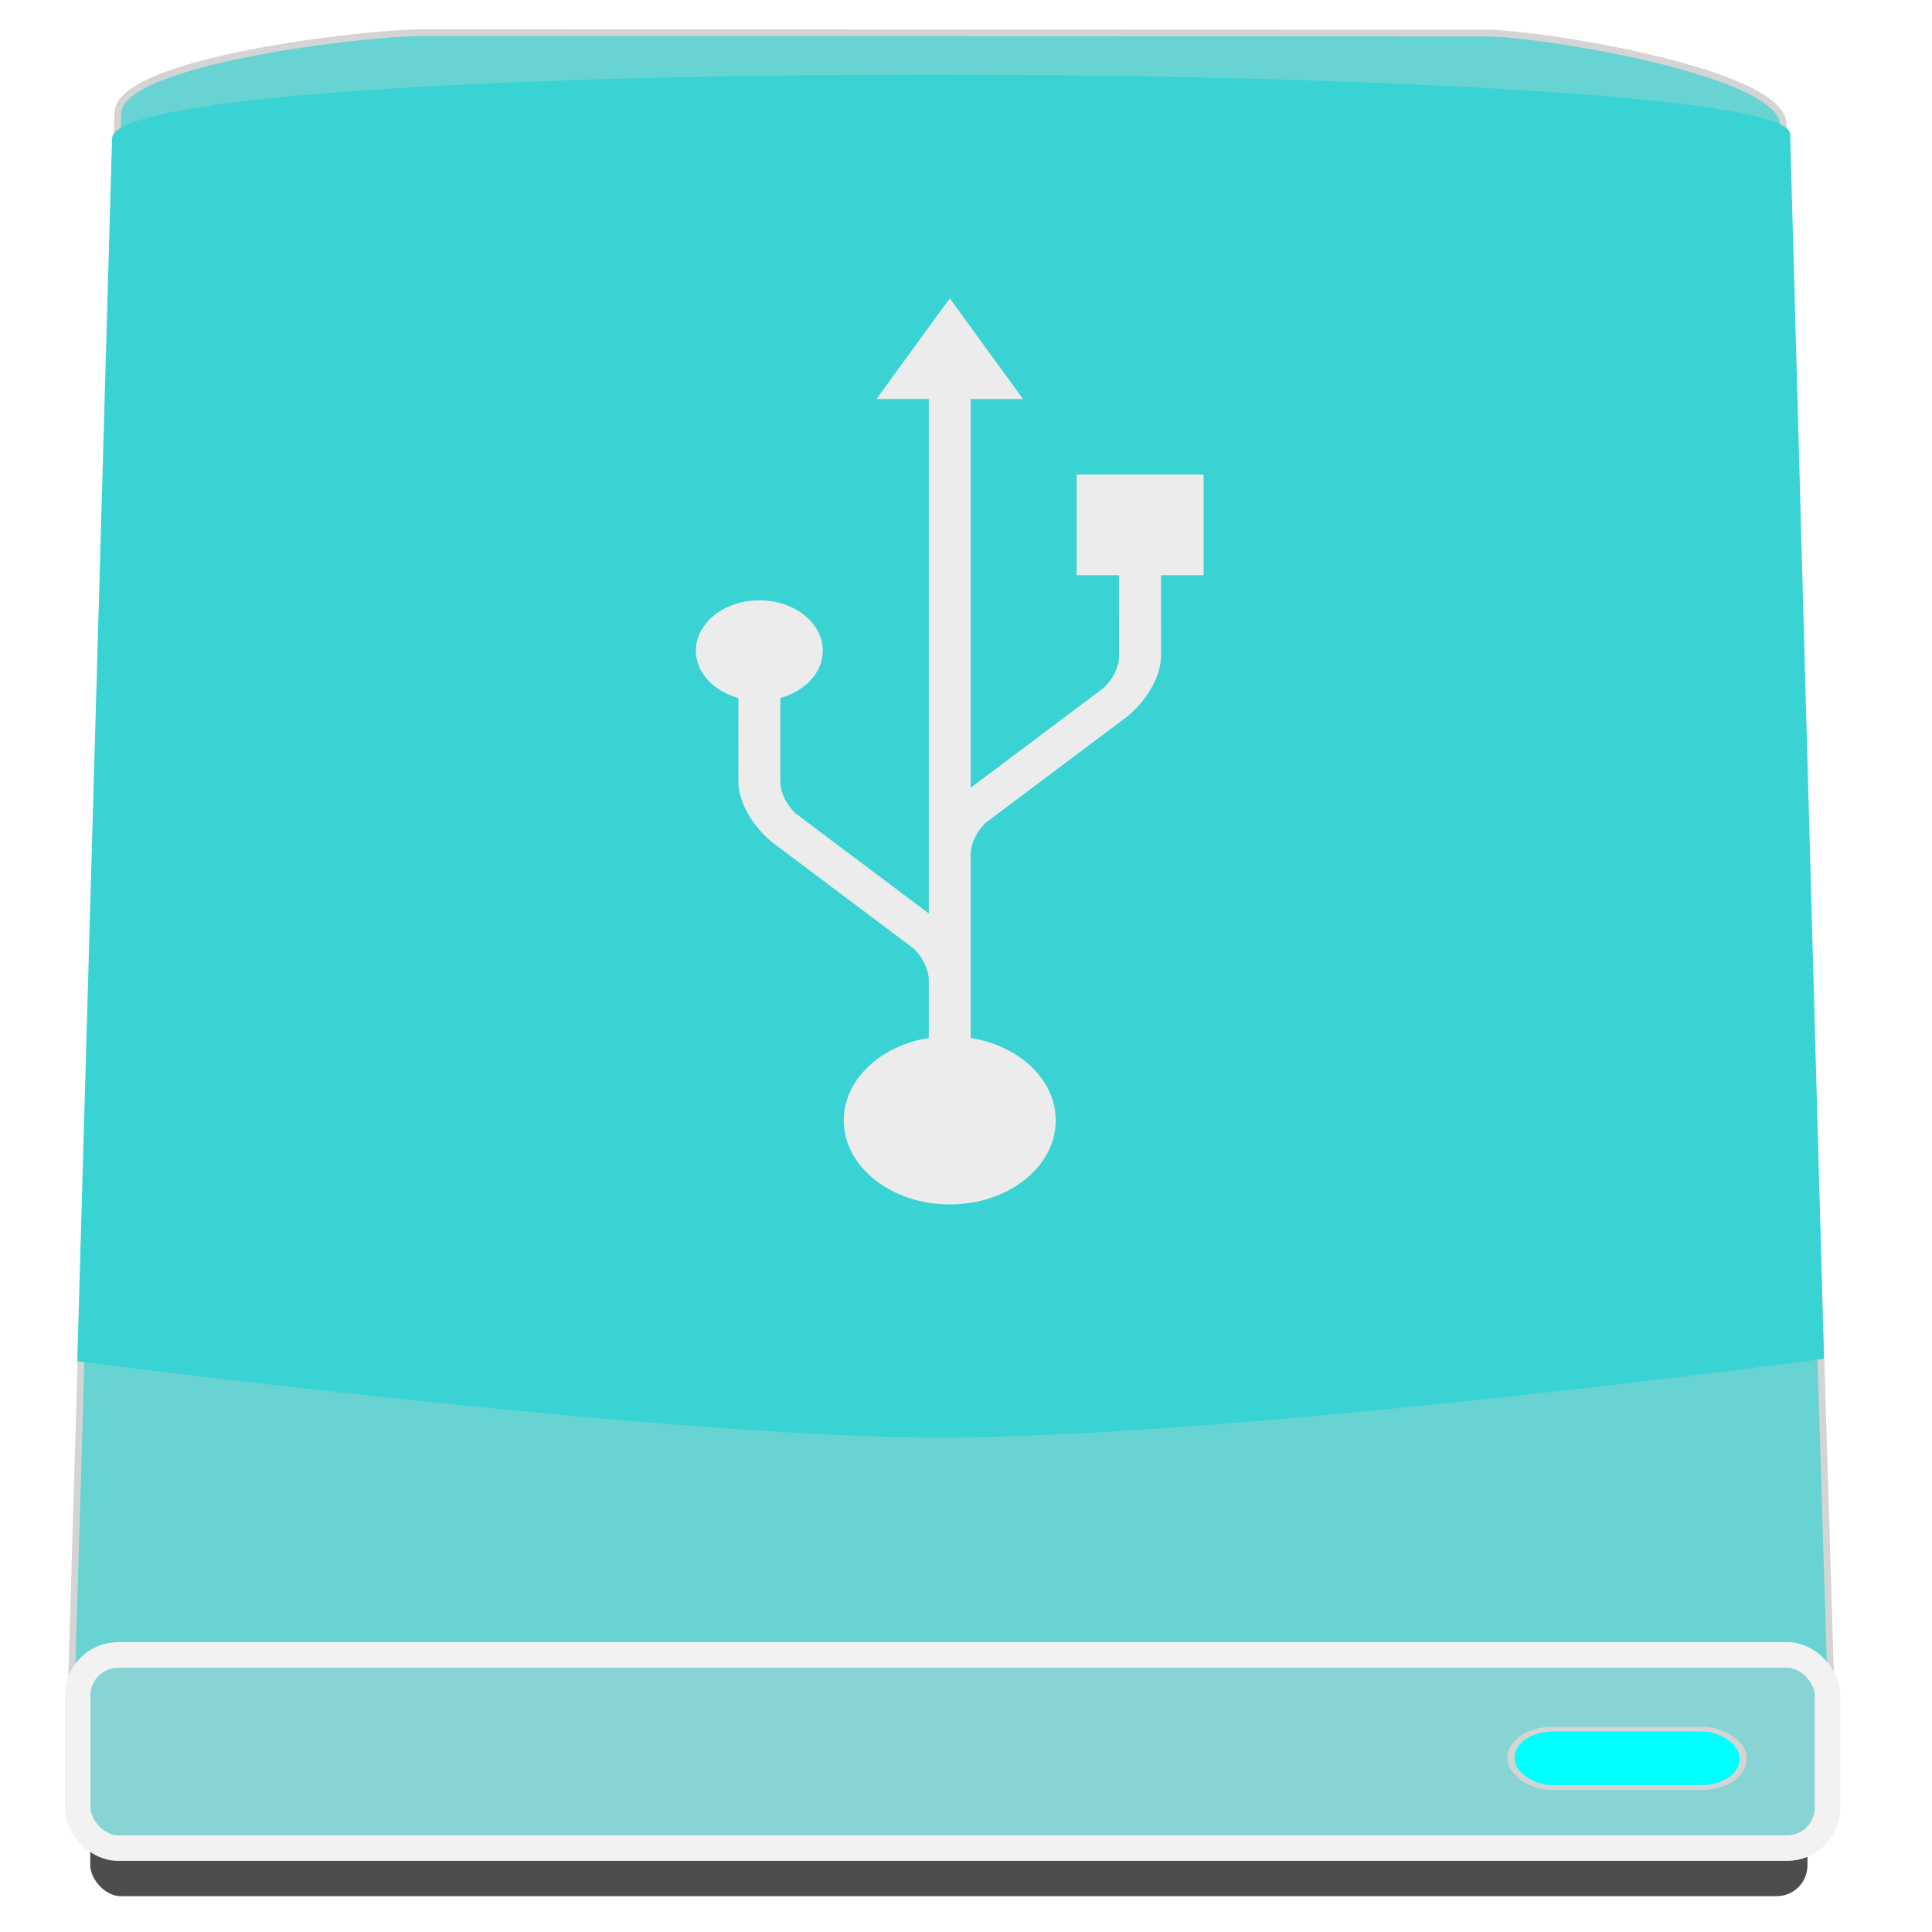 <?xml version="1.0" encoding="UTF-8" standalone="no"?>
<!-- Created with Inkscape (http://www.inkscape.org/) -->

<svg
   xmlns:dc="http://purl.org/dc/elements/1.1/"
   xmlns:cc="http://creativecommons.org/ns#"
   xmlns:rdf="http://www.w3.org/1999/02/22-rdf-syntax-ns#"
   xmlns:svg="http://www.w3.org/2000/svg"
   xmlns="http://www.w3.org/2000/svg"
   xmlns:sodipodi="http://sodipodi.sourceforge.net/DTD/sodipodi-0.dtd"
   xmlns:inkscape="http://www.inkscape.org/namespaces/inkscape"
   width="512"
   height="512"
   id="svg3392"
   version="1.1"
   inkscape:version="0.91 r13725"
   viewBox="0 0 512 512"
   sodipodi:docname="disp usb.svg">
  <defs
     id="defs3394">
    <filter
       inkscape:collect="always"
       style="color-interpolation-filters:sRGB"
       id="filter5903"
       x="-0.124"
       width="1.247"
       y="-0.33"
       height="1.66">
      <feGaussianBlur
         inkscape:collect="always"
         stdDeviation="0.179"
         id="feGaussianBlur5905" />
    </filter>
  </defs>
  <sodipodi:namedview
     id="base"
     pagecolor="#ffffff"
     bordercolor="#666666"
     borderopacity="1.0"
     inkscape:pageopacity="0.0"
     inkscape:pageshadow="2"
     inkscape:zoom="0.93244291"
     inkscape:cx="240.17714"
     inkscape:cy="238.35187"
     inkscape:current-layer="layer1"
     showgrid="true"
     inkscape:grid-bbox="true"
     inkscape:document-units="px"
     inkscape:window-width="641"
     inkscape:window-height="691"
     inkscape:window-x="0"
     inkscape:window-y="21"
     inkscape:window-maximized="0" />
  <g
     id="layer1"
     inkscape:label="Layer 1"
     inkscape:groupmode="layer"
     transform="translate(0,464)">
    <g
       id="g3341"
       transform="matrix(17.044,0,0,17.044,-161.844,-591.03)">
      <rect
         style="opacity:1;fill:#4d4d4d;fill-opacity:1;fill-rule:evenodd;stroke:#ffffff;stroke-width:0.3;stroke-miterlimit:4;stroke-dasharray:none;stroke-dashoffset:0;stroke-opacity:1"
         id="rect5731"
         width="27"
         height="3"
         x="10.749"
         y="34.086"
         ry="0.629" />
      <path
         sodipodi:nodetypes="sssssssss"
         inkscape:connector-curvature="0"
         id="rect3406"
         d="m 16.046,7.961 16.555,0.006 c 0.831,3.129e-4 4.595,0.6 4.62,1.413 L 37.998,34.8 c 0.025,0.813 -0.669,1.469 -1.5,1.469 l -24.425,0 c -0.831,0 -1.524,-0.655 -1.5,-1.469 L 11.328,9.206 c 0.024,-0.813 3.887,-1.246 4.718,-1.245 z"
         style="opacity:1;fill:#68d3d3;fill-opacity:1;fill-rule:evenodd;stroke:#d4d4d4;stroke-width:0.105;stroke-miterlimit:4;stroke-dasharray:none;stroke-dashoffset:0;stroke-opacity:1" />
      <path
         sodipodi:nodetypes="scscss"
         inkscape:connector-curvature="0"
         id="path3409"
         d="M 11.238,9.608 10.697,28.619 c 0,0 9.366,1.219 13.595,1.186 4.775,-0.038 13.564,-1.225 13.564,-1.225 L 37.33,9.535 c -0.032,-1.163 -26.052,-1.317 -26.092,0.073 z"
         style="opacity:1;fill:#39d3d3;fill-opacity:1;fill-rule:evenodd;stroke:none;stroke-width:1px;stroke-linecap:butt;stroke-linejoin:miter;stroke-opacity:1" />
      <rect
         ry="0.629"
         y="33.185"
         x="10.703"
         height="3.003"
         width="27.209"
         id="rect3404"
         style="opacity:1;fill:#88d3d3;fill-opacity:1;fill-rule:evenodd;stroke:#f2f2f2;stroke-width:0.398;stroke-miterlimit:4;stroke-dasharray:none;stroke-dashoffset:0;stroke-opacity:1" />
      <rect
         transform="matrix(1.037,0,0,0.697,-1.292,10.508)"
         ry="0.629"
         y="34.189"
         x="33.059"
         height="1.305"
         width="3.48"
         id="rect5821"
         style="opacity:1;fill:#00ffff;fill-opacity:1;fill-rule:evenodd;stroke:#d4d4d4;stroke-width:0.108;stroke-miterlimit:4;stroke-dasharray:none;stroke-dashoffset:0;stroke-opacity:1;filter:url(#filter5903)" />
      <path
         style="fill:#ececec"
         inkscape:connector-curvature="0"
         id="path1334"
         d="m 24.264,12.091 -1.14,1.565 0.813,0 0,8 -2.075,-1.558 c -0.134,-0.133 -0.228,-0.306 -0.233,-0.484 0,-0.722 -2.37e-4,-1.15 -6.14e-4,-1.308 0.384,-0.107 0.661,-0.394 0.661,-0.736 0,-0.432 -0.442,-0.783 -0.987,-0.783 -0.545,0 -0.987,0.351 -0.987,0.783 0,0.342 0.277,0.629 0.661,0.736 l -2.77e-4,1.293 c 0,0.35 0.242,0.718 0.527,0.951 -0.008,-0.006 -0.017,-0.013 1.58e-4,3.76e-4 0.007,0.005 2.201,1.653 2.201,1.653 0.134,0.132 0.227,0.306 0.233,0.484 l 0,0.905 c -0.754,0.12 -1.322,0.648 -1.322,1.281 0,0.722 0.738,1.307 1.648,1.307 0.91,0 1.648,-0.585 1.648,-1.307 0,-0.633 -0.568,-1.161 -1.323,-1.281 l 0,-0.889 c 0,-0.002 1.58e-4,-0.005 0,-0.007 l 0,-1.967 c 0.006,-0.178 0.099,-0.351 0.233,-0.483 0,0 2.194,-1.647 2.201,-1.652 0.018,-0.013 0.008,-0.007 1.58e-4,-1.25e-4 0.284,-0.234 0.526,-0.601 0.526,-0.951 l -3.54e-4,-1.246 0.662,0 0,-1.566 -1.974,0 0,1.566 0.661,0 c 0,0 -7.26e-4,0.328 -7.26e-4,1.261 -0.005,0.178 -0.099,0.352 -0.233,0.485 l -2.075,1.558 0,-6.044 0.814,0 -1.139,-1.565 z" />
    </g>
  </g>
</svg>

